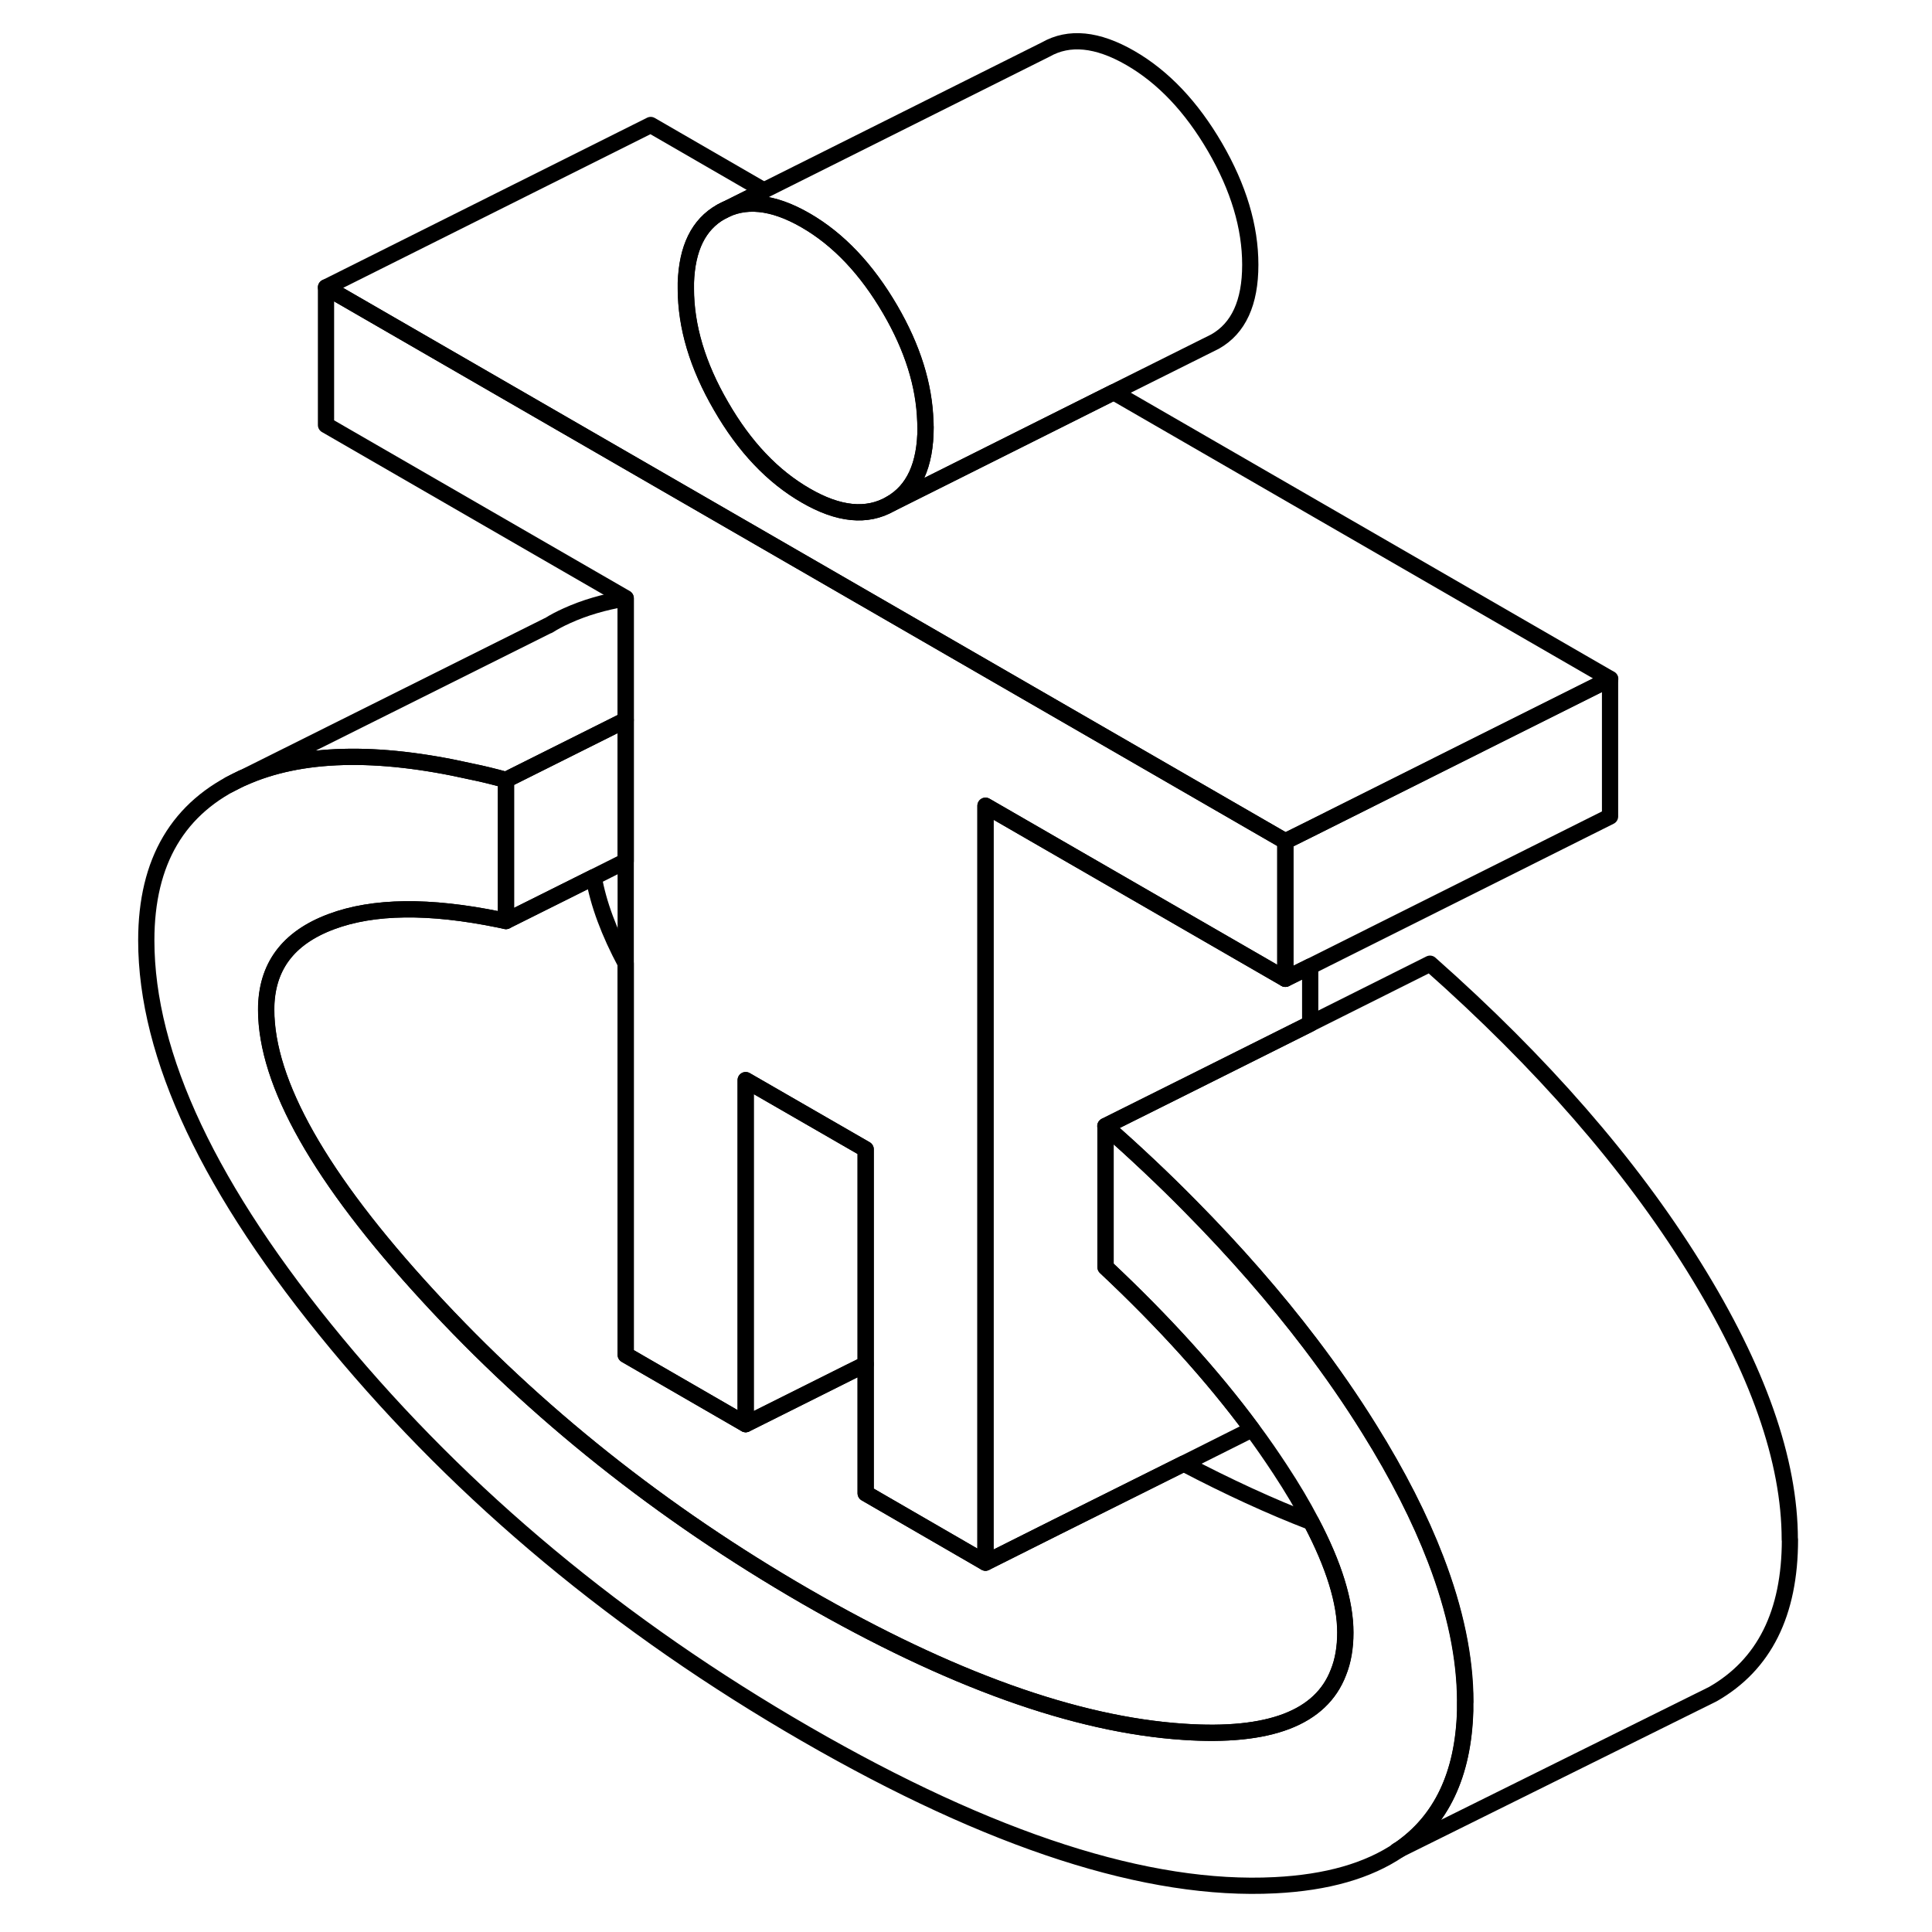<svg width="48" height="48" viewBox="0 0 106 119" fill="none" xmlns="http://www.w3.org/2000/svg" stroke-width="1px"
     stroke-linecap="round" stroke-linejoin="round">
    <path d="M50.51 26.31C50.51 28.64 49.79 30.22 48.34 31.04C46.89 31.87 45.15 31.7 43.12 30.52C41.09 29.35 39.35 27.52 37.91 25.02C36.46 22.53 35.74 20.11 35.74 17.78C35.74 17.66 35.74 17.54 35.74 17.43C35.81 15.29 36.52 13.83 37.9 13.05C39.34 12.23 41.08 12.4 43.11 13.57C45.14 14.74 46.88 16.58 48.33 19.07C49.71 21.44 50.42 23.73 50.49 25.95C50.5 26.07 50.5 26.19 50.5 26.31H50.51Z" stroke="currentColor" stroke-linejoin="round"/>
    <path d="M92.67 41.819V50.289L74.2 59.529L72.67 60.289V51.819L74.2 51.059L84.81 45.749L92.67 41.819Z" stroke="currentColor" stroke-linejoin="round"/>
    <path d="M32.04 36.859V44.349L24.66 48.039C23.93 47.839 23.21 47.659 22.51 47.519C16.67 46.199 12 46.329 8.49 47.899L27.26 38.529H27.28C27.64 38.299 28.01 38.109 28.41 37.929C29.51 37.429 30.71 37.079 32.04 36.859Z" stroke="currentColor" stroke-linejoin="round"/>
    <path d="M83.75 104.829C83.75 105.009 83.75 105.189 83.75 105.369C83.64 109.299 82.28 112.159 79.67 113.939C77.77 115.229 75.23 115.959 72.03 116.119C64.21 116.519 54.58 113.409 43.13 106.799C31.68 100.189 22.05 92.179 14.23 82.749C6.42 73.329 2.51 65.049 2.51 57.919C2.51 53.049 4.48 49.719 8.42 47.929L8.5 47.899C12.01 46.329 16.68 46.199 22.52 47.519C23.22 47.659 23.94 47.839 24.67 48.039V56.73C24.52 56.7 24.38 56.669 24.24 56.639C19.94 55.759 16.5 55.799 13.91 56.769C11.23 57.769 9.9 59.569 9.9 62.189C9.9 66.709 13.22 72.579 19.87 79.809C26.51 87.039 34.27 93.209 43.13 98.329C52 103.439 59.75 106.229 66.4 106.669C71.69 107.029 74.87 105.809 75.94 103.019C76.23 102.309 76.37 101.479 76.37 100.559C76.37 98.679 75.67 96.409 74.27 93.749C73.74 92.729 73.1 91.649 72.35 90.509C71.81 89.689 71.24 88.859 70.63 88.039C68.2 84.749 65.19 81.419 61.6 78.049V69.359C63.45 70.999 65.2 72.639 66.83 74.299C69.59 77.089 72.05 79.909 74.21 82.749C75.54 84.499 76.75 86.249 77.85 88.019C79.61 90.839 80.97 93.519 81.94 96.049C83.15 99.199 83.76 102.129 83.76 104.829H83.75Z" stroke="currentColor" stroke-linejoin="round"/>
    <path d="M76.36 100.559C76.36 101.479 76.22 102.309 75.93 103.019C74.86 105.809 71.68 107.029 66.39 106.669C59.74 106.229 51.99 103.439 43.12 98.329C34.26 93.209 26.5 87.039 19.86 79.809C13.21 72.579 9.89 66.709 9.89 62.189C9.89 59.569 11.22 57.769 13.9 56.769C16.49 55.799 19.93 55.759 24.23 56.639C24.37 56.669 24.51 56.699 24.66 56.729L30.07 54.029C30.35 55.649 31.01 57.429 32.04 59.349V83.449L39.43 87.719L45.79 84.539L46.82 84.029V91.979L54.2 96.249L58.59 94.049L66.41 90.149C69.14 91.579 71.76 92.789 74.26 93.749C75.66 96.409 76.36 98.679 76.36 100.559Z" stroke="currentColor" stroke-linejoin="round"/>
    <path d="M61.59 69.359V78.049C65.18 81.419 68.19 84.749 70.62 88.039L66.41 90.149L58.59 94.049L54.2 96.249V49.629L72.67 60.289L74.2 59.529V63.059L66.82 66.749L61.59 69.359Z" stroke="currentColor" stroke-linejoin="round"/>
    <path d="M72.67 51.819V60.289L54.2 49.629V96.249L46.82 91.979V70.789L39.43 66.529V87.719L32.04 83.449V36.839L13.58 26.179V17.699L52.04 39.909L72.67 51.819Z" stroke="currentColor" stroke-linejoin="round"/>
    <path d="M92.67 41.819L84.81 45.749L74.2 51.059L72.67 51.819L52.04 39.909L13.58 17.699L33.58 7.699L40.55 11.729L37.91 13.049C36.53 13.829 35.82 15.289 35.75 17.429C35.75 17.539 35.75 17.659 35.75 17.779C35.75 20.109 36.47 22.529 37.92 25.019C39.36 27.519 41.1 29.349 43.13 30.519C45.16 31.699 46.9 31.869 48.35 31.039L52.05 29.189L62.1 24.159L92.68 41.819H92.67Z" stroke="currentColor" stroke-linejoin="round"/>
    <path d="M70.51 16.31C70.51 18.64 69.79 20.22 68.34 21.04L62.09 24.16L52.04 29.19L48.34 31.04C49.79 30.22 50.51 28.64 50.51 26.31C50.51 26.19 50.51 26.07 50.5 25.95C50.43 23.73 49.72 21.44 48.34 19.07C46.89 16.58 45.15 14.74 43.12 13.57C41.09 12.4 39.35 12.23 37.91 13.05L57.91 3.05C59.35 2.23 61.09 2.4 63.12 3.57C65.15 4.74 66.89 6.58 68.34 9.07C69.79 11.57 70.51 13.98 70.51 16.31Z" stroke="currentColor" stroke-linejoin="round"/>
    <path d="M46.82 70.789V84.029L45.79 84.539L39.43 87.719V66.529L46.82 70.789Z" stroke="currentColor" stroke-linejoin="round"/>
    <path d="M32.04 44.35V53.04L30.07 54.029L24.66 56.73V48.04L32.04 44.35Z" stroke="currentColor" stroke-linejoin="round"/>
    <path d="M8.41 47.93L7.62 48.33" stroke="currentColor" stroke-linejoin="round"/>
    <path d="M103.75 94.829C103.75 99.369 102.17 102.539 99 104.349L97.87 104.909L79.66 113.939C82.27 112.159 83.63 109.299 83.74 105.369C83.74 105.189 83.74 105.009 83.74 104.829C83.74 102.129 83.13 99.199 81.92 96.049C80.95 93.519 79.59 90.839 77.83 88.019C76.73 86.249 75.52 84.499 74.19 82.749C72.03 79.909 69.57 77.089 66.81 74.299C65.18 72.639 63.43 70.999 61.58 69.359L66.81 66.749L74.19 63.059L81.58 59.359C88.47 65.459 93.89 71.679 97.83 78.019C101.77 84.349 103.74 89.959 103.74 94.829H103.75Z" stroke="currentColor" stroke-linejoin="round"/>
    <path d="M79.659 113.939L79.56 113.99" stroke="currentColor" stroke-linejoin="round"/>
</svg>